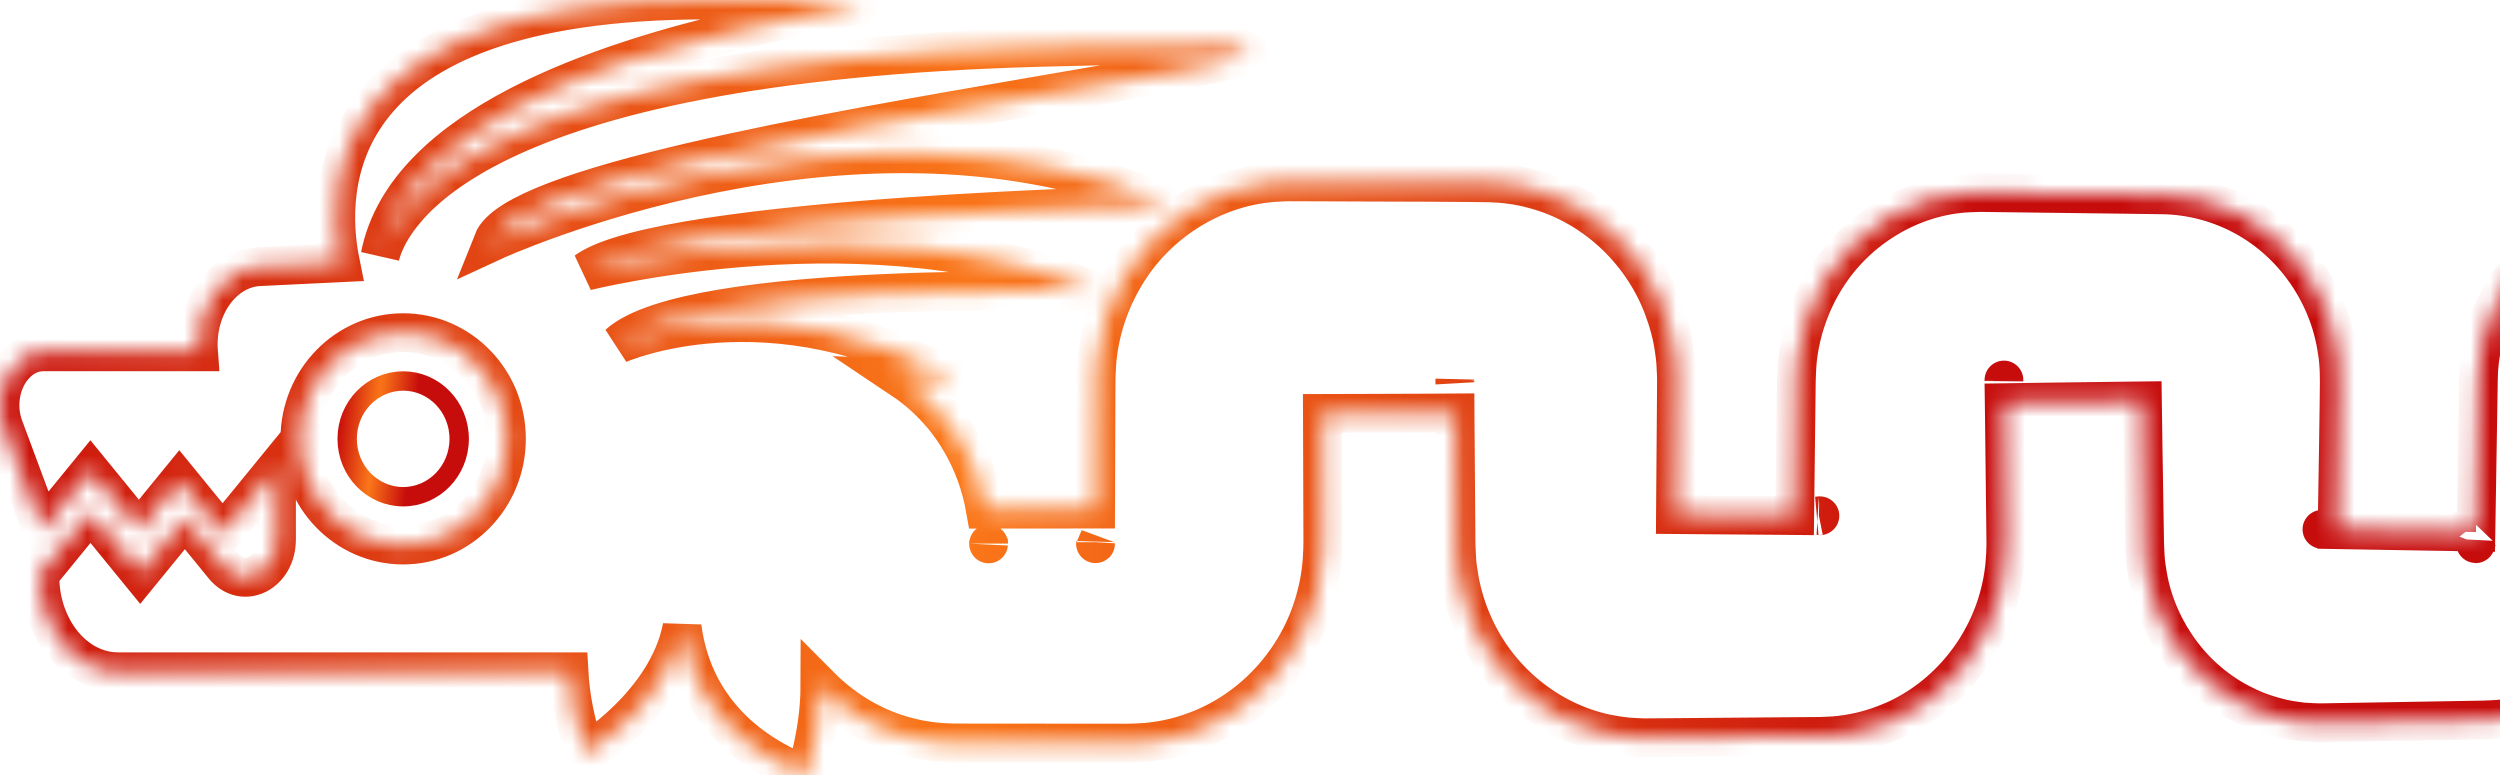 <svg width="129" height="40" viewBox="0 0 129 40" fill="none" xmlns="http://www.w3.org/2000/svg">
<mask id="path-1-inside-1_340_5258" fill="white">
<path d="M11.485 27.548L9.251 24.811L7.167 27.364L4.664 24.298L2.174 27.347L0.205 22.05C-0.473 20.227 0.615 18.155 2.251 18.155H10.243C10.068 15.859 11.501 13.853 13.383 13.761L17.566 13.559C16.79 9.757 16.722 0.004 36.47 0.001C60.645 -0.003 22.262 -0.259 19.614 13.199C20.193 10.97 24.326 3.231 53.807 2.44C88.287 1.516 27.674 6.768 25.427 12.462C25.427 12.462 44.368 3.695 60.292 10.562C60.292 10.562 34.223 11.09 30.242 13.995C30.242 13.995 45.139 10.232 56.503 15.052C56.503 15.052 35.636 14.391 31.912 17.759C31.912 17.759 39.768 14.259 49.324 19.674C49.324 19.674 48.158 19.58 46.47 19.514C47.719 20.346 48.793 21.452 49.555 22.767C50.191 23.835 50.628 25.038 50.844 26.274L52.124 26.273L55.977 26.27L56.534 26.27L56.538 25.199L56.551 21.237L56.555 20.247L56.556 19.752L56.563 19.373L56.593 18.78C56.709 17.193 57.218 15.62 58.029 14.264C59.624 11.533 62.55 9.676 65.654 9.423L66.23 9.391L66.515 9.383L66.635 9.384L67.117 9.385L68.08 9.389L70.006 9.396L73.858 9.409L75.785 9.422L76.858 9.435C77.621 9.457 78.391 9.555 79.138 9.764C82.155 10.555 84.671 12.866 85.805 15.819C86.085 16.556 86.298 17.327 86.399 18.109C86.462 18.501 86.485 18.891 86.498 19.283L86.506 19.576L86.505 19.712L86.504 19.96L86.489 21.941L86.459 25.902L86.454 26.554L87.888 26.566L91.74 26.596L92.608 26.604L92.626 25.087L92.673 21.125L92.685 20.135L92.691 19.64L92.71 19.129C92.721 18.941 92.731 18.753 92.75 18.565C92.915 17.056 93.436 15.579 94.242 14.314C95.837 11.781 98.659 10.088 101.6 9.954L102.146 9.935L102.398 9.937L102.88 9.943L103.843 9.955L105.769 9.979L109.621 10.027L111.602 10.054C113.036 10.077 114.491 10.457 115.769 11.149C118.331 12.521 120.187 15.172 120.599 18.124C120.722 18.807 120.708 19.773 120.704 19.924L120.693 20.914L120.665 22.895L120.601 26.856L120.593 27.331L123.651 27.384L127.503 27.449L127.758 27.454L127.82 23.586L127.884 19.624C127.885 18.318 128.21 16.891 128.815 15.68C129.416 14.451 130.3 13.389 131.369 12.583C132.435 11.774 133.695 11.217 135.006 11.002C135.333 10.948 135.662 10.903 135.99 10.895L136.476 10.879L136.717 10.883L137.68 10.9L141.532 10.972L145.385 11.056L145.866 11.066C146.154 11.078 146.499 11.093 146.811 11.132C147.451 11.221 148.087 11.368 148.69 11.607C149.902 12.073 151 12.825 151.862 13.796C152.725 14.762 153.381 15.934 153.727 17.204C153.896 17.838 154.009 18.491 154.029 19.141L154.041 19.613L154.036 19.861L154.026 20.356L153.944 24.318L153.868 28.085C153.837 28.169 153.861 28.265 153.937 28.362C153.977 28.4 154.016 28.431 154.072 28.456C154.087 28.463 154.105 28.457 154.121 28.471L154.598 28.482L155.561 28.503L159.414 28.587L162.539 28.657C162.707 28.648 162.914 28.536 163.02 28.351C163.051 28.308 163.066 28.26 163.088 28.21C163.085 28.182 163.109 28.159 163.107 28.128C163.106 28.084 163.123 28.13 163.123 27.905L163.164 25.924L163.245 21.962L163.286 19.982L163.291 19.734L163.303 19.4C163.319 19.107 163.333 18.815 163.385 18.524C163.465 17.94 163.631 17.369 163.844 16.823C164.702 14.637 166.615 12.953 168.823 12.465C169.37 12.331 169.931 12.284 170.481 12.289L170.674 12.291L170.794 12.299L171.035 12.319L171.517 12.366C172.159 12.431 172.801 12.483 173.443 12.572C174.727 12.727 176.011 12.923 177.295 13.169C179.863 13.668 182.432 14.288 185 15.361C182.432 16.434 179.863 17.055 177.295 17.554C176.011 17.799 174.727 17.996 173.443 18.15C172.801 18.24 172.159 18.292 171.517 18.357L171.035 18.404L170.794 18.424L170.674 18.432C170.634 18.435 170.643 18.441 170.626 18.445C170.536 18.473 170.453 18.497 170.382 18.547C170.092 18.704 169.888 18.982 169.809 19.254C169.794 19.324 169.773 19.39 169.778 19.464C169.768 19.497 169.781 19.537 169.778 19.573C169.776 19.61 169.779 19.734 169.779 19.734L169.784 19.982L169.825 21.962L169.906 25.924L169.947 27.905C169.954 28.01 169.946 28.386 169.931 28.671C169.92 28.971 169.867 29.271 169.824 29.57C169.712 30.166 169.542 30.753 169.299 31.308C168.35 33.543 166.334 35.245 163.982 35.774C163.689 35.832 163.393 35.887 163.097 35.917L162.653 35.947L162.303 35.961L161.34 35.982L159.414 36.024L155.561 36.108L154.598 36.129L154.112 36.139C153.809 36.131 153.504 36.127 153.2 36.092C151.982 35.958 150.785 35.521 149.752 34.835C147.686 33.472 146.28 31.04 146.156 28.473L146.136 28.032L146.131 27.784L146.121 27.289L146.101 26.298L146.06 24.318L145.978 20.356L145.968 19.861L145.963 19.613C145.866 19.656 145.385 19.667 145.385 19.667L141.532 19.751L137.68 19.823L136.82 19.837L136.881 23.586L136.945 27.547L136.953 28.043C136.95 28.33 136.938 28.721 136.907 29.054C136.83 29.749 136.692 30.443 136.46 31.105C136.006 32.433 135.256 33.651 134.268 34.617C133.284 35.587 132.077 36.334 130.756 36.748C130.096 36.949 129.413 37.088 128.731 37.126L128.225 37.149L127.985 37.154L127.503 37.162L123.651 37.228L119.798 37.293L119.603 37.291L119.343 37.283L118.822 37.253C118.475 37.208 118.126 37.165 117.784 37.086C117.099 36.928 116.423 36.704 115.792 36.383C114.521 35.761 113.405 34.831 112.55 33.684C111.694 32.541 111.082 31.18 110.827 29.744C110.767 29.386 110.707 29.025 110.692 28.665L110.666 28.124L110.66 27.847L110.644 26.856L110.58 22.895L110.549 20.684L109.621 20.695L105.769 20.744L103.417 20.778L103.422 21.125L103.468 25.087L103.492 27.068L103.503 28.058C103.5 28.789 103.43 29.578 103.258 30.323C102.598 33.356 100.491 35.947 97.719 37.178C97.025 37.479 96.299 37.713 95.556 37.842C95.184 37.908 94.812 37.96 94.439 37.975L93.907 37.997L93.666 37.999L91.74 38.014L87.888 38.045L85.961 38.061L84.998 38.068L84.839 38.068L84.557 38.059L83.993 38.027C83.617 37.987 83.24 37.93 82.868 37.853C79.866 37.212 77.266 35.066 76.013 32.198C75.694 31.485 75.463 30.729 75.315 29.959C75.253 29.573 75.181 29.184 75.165 28.796L75.137 28.213L75.131 27.883L75.116 25.902L75.086 21.941L75.082 21.305L73.858 21.313L70.006 21.327L68.235 21.332L68.248 25.199L68.254 27.18L68.256 27.675L68.257 27.922L68.251 28.311C68.23 29.103 68.134 29.905 67.929 30.681C67.154 33.818 64.874 36.44 61.959 37.617C61.232 37.908 60.471 38.129 59.699 38.233C59.313 38.299 58.928 38.32 58.541 38.335L58.144 38.343L57.903 38.343L55.977 38.341L52.124 38.338L50.198 38.337L49.178 38.334C48.408 38.318 47.63 38.229 46.872 38.029C45.136 37.597 43.567 36.655 42.308 35.388C42.303 37.85 41.557 40 41.557 40C36.768 38.096 35.485 34.661 35.196 32.345C34.435 36.327 30.221 38.862 30.221 38.862C29.683 37.331 29.428 35.929 29.359 34.662H6.096C3.866 34.662 2.057 32.447 2.057 29.715V29.634L4.669 26.435L7.235 29.579L9.539 26.758L11.545 29.215C12.55 30.445 14.268 29.574 14.268 27.834V24.14L11.485 27.548ZM136.481 19.852C136.536 19.855 136.565 19.847 136.594 19.841L136.476 19.843C136.467 19.848 136.481 19.852 136.481 19.852ZM127.748 28.043L127.751 27.892C127.747 27.937 127.732 27.978 127.741 28.019C127.739 28.024 127.737 28.084 127.748 28.043ZM119.798 27.318L119.917 27.32C119.871 27.316 119.843 27.302 119.812 27.313C119.743 27.317 119.798 27.318 119.798 27.318ZM103.404 19.66C103.405 19.613 103.403 19.575 103.404 19.64L103.404 19.66ZM93.907 26.614C93.937 26.612 93.87 26.61 93.856 26.613L93.907 26.614ZM75.07 19.738L75.068 19.601C75.063 19.677 75.067 19.708 75.07 19.738ZM56.529 28.046L56.529 27.976C56.528 27.993 56.524 28.011 56.525 28.029C56.525 28.029 56.528 28.095 56.529 28.046ZM51.006 27.89L51.01 28.039C51.012 28.102 51.013 28.042 51.013 28.05C51.013 27.959 51.009 27.916 51.005 27.874L51.006 27.89ZM20.803 28.125C23.747 28.125 26.133 25.672 26.133 22.645C26.133 19.618 23.747 17.165 20.803 17.165C17.86 17.165 15.474 19.618 15.474 22.645C15.474 25.672 17.86 28.125 20.803 28.125Z"/>
</mask>
<path d="M11.485 27.548L9.251 24.811L7.167 27.364L4.664 24.298L2.174 27.347L0.205 22.05C-0.473 20.227 0.615 18.155 2.251 18.155H10.243C10.068 15.859 11.501 13.853 13.383 13.761L17.566 13.559C16.79 9.757 16.722 0.004 36.47 0.001C60.645 -0.003 22.262 -0.259 19.614 13.199C20.193 10.97 24.326 3.231 53.807 2.44C88.287 1.516 27.674 6.768 25.427 12.462C25.427 12.462 44.368 3.695 60.292 10.562C60.292 10.562 34.223 11.09 30.242 13.995C30.242 13.995 45.139 10.232 56.503 15.052C56.503 15.052 35.636 14.391 31.912 17.759C31.912 17.759 39.768 14.259 49.324 19.674C49.324 19.674 48.158 19.58 46.47 19.514C47.719 20.346 48.793 21.452 49.555 22.767C50.191 23.835 50.628 25.038 50.844 26.274L52.124 26.273L55.977 26.27L56.534 26.27L56.538 25.199L56.551 21.237L56.555 20.247L56.556 19.752L56.563 19.373L56.593 18.78C56.709 17.193 57.218 15.62 58.029 14.264C59.624 11.533 62.55 9.676 65.654 9.423L66.23 9.391L66.515 9.383L66.635 9.384L67.117 9.385L68.08 9.389L70.006 9.396L73.858 9.409L75.785 9.422L76.858 9.435C77.621 9.457 78.391 9.555 79.138 9.764C82.155 10.555 84.671 12.866 85.805 15.819C86.085 16.556 86.298 17.327 86.399 18.109C86.462 18.501 86.485 18.891 86.498 19.283L86.506 19.576L86.505 19.712L86.504 19.96L86.489 21.941L86.459 25.902L86.454 26.554L87.888 26.566L91.74 26.596L92.608 26.604L92.626 25.087L92.673 21.125L92.685 20.135L92.691 19.64L92.71 19.129C92.721 18.941 92.731 18.753 92.75 18.565C92.915 17.056 93.436 15.579 94.242 14.314C95.837 11.781 98.659 10.088 101.6 9.954L102.146 9.935L102.398 9.937L102.88 9.943L103.843 9.955L105.769 9.979L109.621 10.027L111.602 10.054C113.036 10.077 114.491 10.457 115.769 11.149C118.331 12.521 120.187 15.172 120.599 18.124C120.722 18.807 120.708 19.773 120.704 19.924L120.693 20.914L120.665 22.895L120.601 26.856L120.593 27.331L123.651 27.384L127.503 27.449L127.758 27.454L127.82 23.586L127.884 19.624C127.885 18.318 128.21 16.891 128.815 15.68C129.416 14.451 130.3 13.389 131.369 12.583C132.435 11.774 133.695 11.217 135.006 11.002C135.333 10.948 135.662 10.903 135.99 10.895L136.476 10.879L136.717 10.883L137.68 10.9L141.532 10.972L145.385 11.056L145.866 11.066C146.154 11.078 146.499 11.093 146.811 11.132C147.451 11.221 148.087 11.368 148.69 11.607C149.902 12.073 151 12.825 151.862 13.796C152.725 14.762 153.381 15.934 153.727 17.204C153.896 17.838 154.009 18.491 154.029 19.141L154.041 19.613L154.036 19.861L154.026 20.356L153.944 24.318L153.868 28.085C153.837 28.169 153.861 28.265 153.937 28.362C153.977 28.4 154.016 28.431 154.072 28.456C154.087 28.463 154.105 28.457 154.121 28.471L154.598 28.482L155.561 28.503L159.414 28.587L162.539 28.657C162.707 28.648 162.914 28.536 163.02 28.351C163.051 28.308 163.066 28.26 163.088 28.21C163.085 28.182 163.109 28.159 163.107 28.128C163.106 28.084 163.123 28.13 163.123 27.905L163.164 25.924L163.245 21.962L163.286 19.982L163.291 19.734L163.303 19.4C163.319 19.107 163.333 18.815 163.385 18.524C163.465 17.94 163.631 17.369 163.844 16.823C164.702 14.637 166.615 12.953 168.823 12.465C169.37 12.331 169.931 12.284 170.481 12.289L170.674 12.291L170.794 12.299L171.035 12.319L171.517 12.366C172.159 12.431 172.801 12.483 173.443 12.572C174.727 12.727 176.011 12.923 177.295 13.169C179.863 13.668 182.432 14.288 185 15.361C182.432 16.434 179.863 17.055 177.295 17.554C176.011 17.799 174.727 17.996 173.443 18.15C172.801 18.24 172.159 18.292 171.517 18.357L171.035 18.404L170.794 18.424L170.674 18.432C170.634 18.435 170.643 18.441 170.626 18.445C170.536 18.473 170.453 18.497 170.382 18.547C170.092 18.704 169.888 18.982 169.809 19.254C169.794 19.324 169.773 19.39 169.778 19.464C169.768 19.497 169.781 19.537 169.778 19.573C169.776 19.61 169.779 19.734 169.779 19.734L169.784 19.982L169.825 21.962L169.906 25.924L169.947 27.905C169.954 28.01 169.946 28.386 169.931 28.671C169.92 28.971 169.867 29.271 169.824 29.57C169.712 30.166 169.542 30.753 169.299 31.308C168.35 33.543 166.334 35.245 163.982 35.774C163.689 35.832 163.393 35.887 163.097 35.917L162.653 35.947L162.303 35.961L161.34 35.982L159.414 36.024L155.561 36.108L154.598 36.129L154.112 36.139C153.809 36.131 153.504 36.127 153.2 36.092C151.982 35.958 150.785 35.521 149.752 34.835C147.686 33.472 146.28 31.04 146.156 28.473L146.136 28.032L146.131 27.784L146.121 27.289L146.101 26.298L146.06 24.318L145.978 20.356L145.968 19.861L145.963 19.613C145.866 19.656 145.385 19.667 145.385 19.667L141.532 19.751L137.68 19.823L136.82 19.837L136.881 23.586L136.945 27.547L136.953 28.043C136.95 28.33 136.938 28.721 136.907 29.054C136.83 29.749 136.692 30.443 136.46 31.105C136.006 32.433 135.256 33.651 134.268 34.617C133.284 35.587 132.077 36.334 130.756 36.748C130.096 36.949 129.413 37.088 128.731 37.126L128.225 37.149L127.985 37.154L127.503 37.162L123.651 37.228L119.798 37.293L119.603 37.291L119.343 37.283L118.822 37.253C118.475 37.208 118.126 37.165 117.784 37.086C117.099 36.928 116.423 36.704 115.792 36.383C114.521 35.761 113.405 34.831 112.55 33.684C111.694 32.541 111.082 31.18 110.827 29.744C110.767 29.386 110.707 29.025 110.692 28.665L110.666 28.124L110.66 27.847L110.644 26.856L110.58 22.895L110.549 20.684L109.621 20.695L105.769 20.744L103.417 20.778L103.422 21.125L103.468 25.087L103.492 27.068L103.503 28.058C103.5 28.789 103.43 29.578 103.258 30.323C102.598 33.356 100.491 35.947 97.719 37.178C97.025 37.479 96.299 37.713 95.556 37.842C95.184 37.908 94.812 37.96 94.439 37.975L93.907 37.997L93.666 37.999L91.74 38.014L87.888 38.045L85.961 38.061L84.998 38.068L84.839 38.068L84.557 38.059L83.993 38.027C83.617 37.987 83.24 37.93 82.868 37.853C79.866 37.212 77.266 35.066 76.013 32.198C75.694 31.485 75.463 30.729 75.315 29.959C75.253 29.573 75.181 29.184 75.165 28.796L75.137 28.213L75.131 27.883L75.116 25.902L75.086 21.941L75.082 21.305L73.858 21.313L70.006 21.327L68.235 21.332L68.248 25.199L68.254 27.18L68.256 27.675L68.257 27.922L68.251 28.311C68.23 29.103 68.134 29.905 67.929 30.681C67.154 33.818 64.874 36.44 61.959 37.617C61.232 37.908 60.471 38.129 59.699 38.233C59.313 38.299 58.928 38.32 58.541 38.335L58.144 38.343L57.903 38.343L55.977 38.341L52.124 38.338L50.198 38.337L49.178 38.334C48.408 38.318 47.63 38.229 46.872 38.029C45.136 37.597 43.567 36.655 42.308 35.388C42.303 37.85 41.557 40 41.557 40C36.768 38.096 35.485 34.661 35.196 32.345C34.435 36.327 30.221 38.862 30.221 38.862C29.683 37.331 29.428 35.929 29.359 34.662H6.096C3.866 34.662 2.057 32.447 2.057 29.715V29.634L4.669 26.435L7.235 29.579L9.539 26.758L11.545 29.215C12.55 30.445 14.268 29.574 14.268 27.834V24.14L11.485 27.548ZM136.481 19.852C136.536 19.855 136.565 19.847 136.594 19.841L136.476 19.843C136.467 19.848 136.481 19.852 136.481 19.852ZM127.748 28.043L127.751 27.892C127.747 27.937 127.732 27.978 127.741 28.019C127.739 28.024 127.737 28.084 127.748 28.043ZM119.798 27.318L119.917 27.32C119.871 27.316 119.843 27.302 119.812 27.313C119.743 27.317 119.798 27.318 119.798 27.318ZM103.404 19.66C103.405 19.613 103.403 19.575 103.404 19.64L103.404 19.66ZM93.907 26.614C93.937 26.612 93.87 26.61 93.856 26.613L93.907 26.614ZM75.07 19.738L75.068 19.601C75.063 19.677 75.067 19.708 75.07 19.738ZM56.529 28.046L56.529 27.976C56.528 27.993 56.524 28.011 56.525 28.029C56.525 28.029 56.528 28.095 56.529 28.046ZM51.006 27.89L51.01 28.039C51.012 28.102 51.013 28.042 51.013 28.05C51.013 27.959 51.009 27.916 51.005 27.874L51.006 27.89ZM20.803 28.125C23.747 28.125 26.133 25.672 26.133 22.645C26.133 19.618 23.747 17.165 20.803 17.165C17.86 17.165 15.474 19.618 15.474 22.645C15.474 25.672 17.86 28.125 20.803 28.125Z" stroke="url(#paint0_radial_340_5258)" stroke-width="2" mask="url(#path-1-inside-1_340_5258)"/>
<path d="M23.694 22.645C23.694 20.983 22.387 19.659 20.804 19.659C19.221 19.659 17.914 20.983 17.914 22.645C17.914 24.308 19.221 25.631 20.804 25.631C22.387 25.631 23.694 24.308 23.694 22.645Z" stroke="url(#paint1_radial_340_5258)"/>
<defs>
<radialGradient id="paint0_radial_340_5258" cx="0" cy="0" r="1" gradientUnits="userSpaceOnUse" gradientTransform="translate(49.303 24.732) rotate(1.447) scale(53.044 352.525)">
<stop stop-color="#FB7819"/>
<stop offset="1" stop-color="#C70C0C"/>
</radialGradient>
<radialGradient id="paint1_radial_340_5258" cx="0" cy="0" r="1" gradientUnits="userSpaceOnUse" gradientTransform="translate(19.221 23.47) rotate(6.85) scale(1.957 61.027)">
<stop stop-color="#FB7819"/>
<stop offset="1" stop-color="#C70C0C"/>
</radialGradient>
</defs>
</svg>
